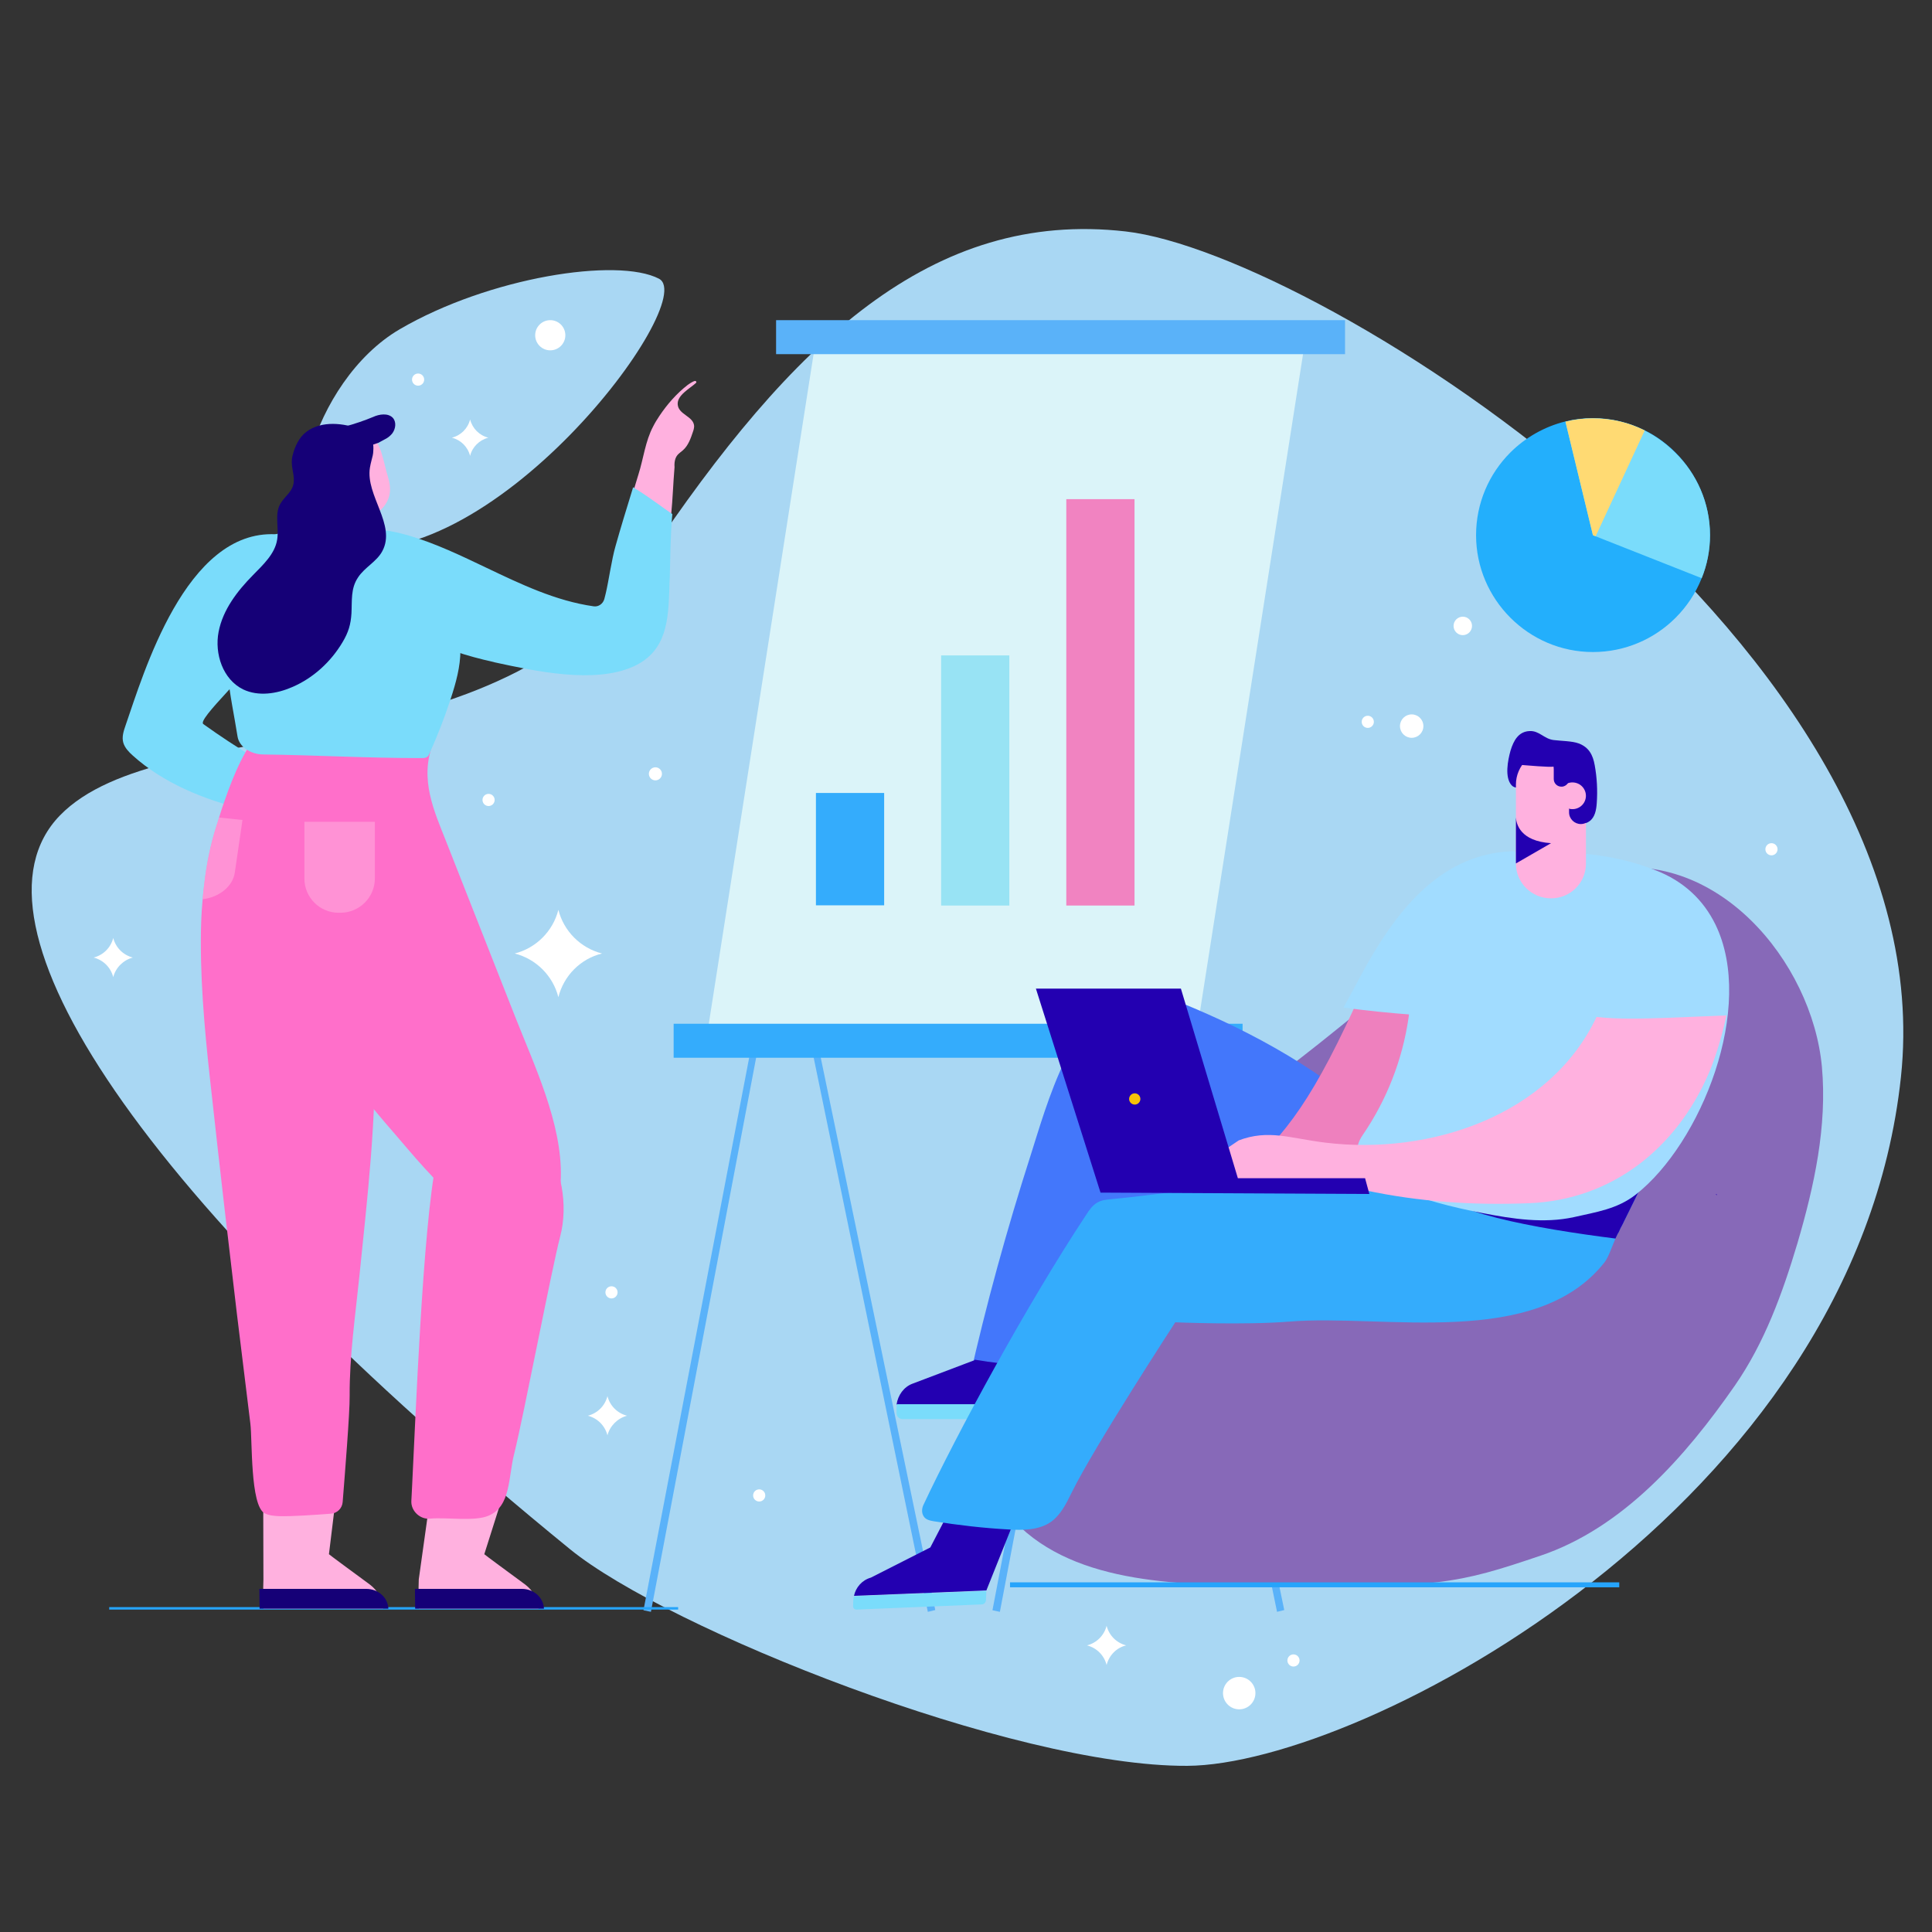 <?xml version="1.0" encoding="utf-8"?>
<!-- Generator: Adobe Illustrator 21.1.0, SVG Export Plug-In . SVG Version: 6.00 Build 0)  -->
<svg version="1.1" xmlns="http://www.w3.org/2000/svg" xmlns:xlink="http://www.w3.org/1999/xlink" x="0px" y="0px"
	 viewBox="0 0 858.1 858.1" style="enable-background:new 0 0 858.1 858.1;" xml:space="preserve">
<rect x="0" y="0" width="858.1" height="858.1" fill="#333333" stroke="none"/>
<style type="text/css">
	.st0{fill:#F4FAFD;}
	.st1{fill:#007AFF;}
	.st2{fill:#505656;}
	.st3{fill:#231F20;}
	.st4{fill:url(#SVGID_1_);}
	.st5{fill:#FFFFFF;}
	.st6{fill:#A9D7F3;}
	.st7{fill:#F8C208;}
	.st8{fill:#7ADCFB;}
	.st9{fill:#2300B1;}
	.st10{fill:#38A0FB;}
	.st11{fill:#E2FBFF;}
	.st12{clip-path:url(#SVGID_3_);}
	.st13{fill:#FFB1DF;}
	.st14{fill:#150077;}
	.st15{fill:#2E7DFB;}
	.st16{fill:#26A4FB;}
	.st17{fill:#F5FBFF;}
	.st18{fill:#E982B4;}
	.st19{fill:#FCFAEB;}
	.st20{fill:url(#SVGID_4_);}
	.st21{clip-path:url(#SVGID_6_);}
	.st22{clip-path:url(#SVGID_8_);}
	.st23{clip-path:url(#SVGID_10_);}
	.st24{fill:#E7F0F8;}
	.st25{fill:#F7C108;}
	.st26{fill:#8769B8;}
	.st27{fill:#D0EDFC;}
	.st28{fill:#F7FAFF;}
	.st29{fill:#B8EBF4;}
	.st30{fill:#8C66B9;}
	.st31{fill:#FF6FCA;}
	.st32{fill:#FF4D76;}
	.st33{fill:#A1DCFF;}
	.st34{fill:#23AFFC;}
	.st35{fill:#F6C50A;}
	.st36{fill:#FFDE17;}
	.st37{fill:#3400B1;}
	.st38{fill:#5AB2F9;}
	.st39{fill:#DBF4F9;}
	.st40{fill:#34ACFC;}
	.st41{fill:#98E3F4;}
	.st42{fill:#F183C1;}
	.st43{fill:#4377FB;}
	.st44{fill:#EE80BE;}
	.st45{opacity:0.53;}
	.st46{fill:#FFDA73;}
</style>
<g id="Layer_1">
</g>
<g id="Layer_2">
	<g>
		<path class="st6" d="M253.2,688.1C62.4,532.5-19.4,409.6,26.6,362.2s195.6-16.8,260.5-113.8S414.1,93,500,102.8
			s364.6,185.2,344.3,375.6S604.9,783.9,527.3,784.3C449.8,784.7,296.5,723.4,253.2,688.1z"/>
		<path class="st6" d="M147.2,242.3c-25.8-6.3-9.2-73,30.4-96.1s96.7-32,115.1-22.4C311.2,133.6,217.2,259.6,147.2,242.3z"/>
	</g>
	<g>
		<g>
			<g id="XMLID_63_">
				<g>
					<g id="XMLID_64_">
						<g>
							<g>
								<g>
									<g>
										<g>
											<g>
												<g>
													<g>
														<g>
															<g>
																<g>
																	<g>
																		<g>
																			<g>
																				<g>
																					<g>
																						<g>
																							<polygon class="st38" points="412.1,715.9 348.1,405.2 289.1,715.9 285.8,715.2 348,390 415.4,715.1 
																																															"/>
																						</g>
																					</g>
																				</g>
																			</g>
																		</g>
																	</g>
																</g>
															</g>
														</g>
													</g>
												</g>
											</g>
										</g>
									</g>
								</g>
							</g>
						</g>
						<g>
							<g>
								<g>
									<g>
										<g>
											<g>
												<g>
													<g>
														<g>
															<g>
																<g>
																	<g>
																		<g>
																			<g>
																				<g>
																					<g>
																						<g>
																							<polygon class="st38" points="567.2,715.9 503.1,405.2 444.1,715.9 440.8,715.2 503,390 570.4,715.1 
																																															"/>
																						</g>
																					</g>
																				</g>
																			</g>
																		</g>
																	</g>
																</g>
															</g>
														</g>
													</g>
												</g>
											</g>
										</g>
									</g>
								</g>
							</g>
						</g>
						<g>
							<g>
								<g>
									<g>
										<g>
											<g>
												<g>
													<g>
														<g>
															<g>
																<g>
																	<g>
																		<g>
																			<g>
																				<g>
																					<g>
																						<polygon class="st39" points="530,468.2 312.7,468.2 363.2,145.5 580.6,145.5 																						"/>
																					</g>
																				</g>
																			</g>
																		</g>
																	</g>
																</g>
															</g>
														</g>
													</g>
												</g>
											</g>
										</g>
									</g>
								</g>
							</g>
						</g>
						<g>
							<g>
								<g>
									<g>
										<g>
											<g>
												<g>
													<g>
														<g>
															<g>
																<g>
																	<g>
																		<g>
																			<g>
																				<g>
																					<g>
																						<rect x="344.7" y="142.2" class="st38" width="252.7" height="15.1"/>
																					</g>
																				</g>
																			</g>
																		</g>
																	</g>
																</g>
															</g>
														</g>
													</g>
												</g>
											</g>
										</g>
									</g>
								</g>
							</g>
						</g>
						<g>
							<g>
								<g>
									<g>
										<g>
											<g>
												<g>
													<g>
														<g>
															<g>
																<g>
																	<g>
																		<g>
																			<g>
																				<g>
																					<g>
																						<rect x="299.2" y="454.7" class="st40" width="252.7" height="15.1"/>
																					</g>
																				</g>
																			</g>
																		</g>
																	</g>
																</g>
															</g>
														</g>
													</g>
												</g>
											</g>
										</g>
									</g>
								</g>
							</g>
						</g>
						<g>
							<g>
								<g>
									<g>
										<g>
											<g>
												<g>
													<g>
														<g>
															<g>
																<g>
																	<g>
																		<g>
																			<g>
																				<g>
																					<g>
																						<rect x="418" y="291.1" class="st41" width="30.3" height="111.1"/>
																					</g>
																				</g>
																			</g>
																		</g>
																	</g>
																</g>
															</g>
														</g>
													</g>
												</g>
											</g>
										</g>
									</g>
								</g>
							</g>
						</g>
						<g>
							<g>
								<g>
									<g>
										<g>
											<g>
												<g>
													<g>
														<g>
															<g>
																<g>
																	<g>
																		<g>
																			<g>
																				<g>
																					<g>
																						<rect x="362.4" y="352.2" class="st40" width="30.3" height="49.9"/>
																					</g>
																				</g>
																			</g>
																		</g>
																	</g>
																</g>
															</g>
														</g>
													</g>
												</g>
											</g>
										</g>
									</g>
								</g>
							</g>
						</g>
						<g>
							<g>
								<g>
									<g>
										<g>
											<g>
												<g>
													<g>
														<g>
															<g>
																<g>
																	<g>
																		<g>
																			<g>
																				<g>
																					<g>
																						<rect x="473.6" y="221.7" class="st42" width="30.3" height="180.5"/>
																					</g>
																				</g>
																			</g>
																		</g>
																	</g>
																</g>
															</g>
														</g>
													</g>
												</g>
											</g>
										</g>
									</g>
								</g>
							</g>
						</g>
					</g>
				</g>
			</g>
			<g id="XMLID_62_">
				<g>
					<g>
						<g>
							<g>
								<g>
									<path class="st26" d="M560.6,482.5c-35,24.1-74.3,43.8-101.6,75.9c-27.2,32.2-38.5,82.6-10.9,114.6
										c26.3,30.5,73.6,30.8,114.6,31.4c76.2,1.1,84.6-1,121.4-13.4s64.5-44.1,86.3-75.4c13.3-19.1,21.3-41.2,27.9-63.3
										c7.5-25.5,13.3-52.1,10.9-78.5c-4.3-46.5-47-98.7-100.4-86.9C654.2,398.9,604.7,452.1,560.6,482.5z"/>
								</g>
							</g>
						</g>
					</g>
				</g>
				<g>
					<g>
						<g>
							<g>
								<g>
									<path class="st43" d="M607.9,542.8c7.3,1.1,29,8.2,32.5-2.7c3.1-9.6-14.9-28-20.7-34c-24.9-25.9-56.6-44.4-89.6-58.4
										c-8.5-3.6-17.5-7-26.7-6c-26.4,2.7-39,50.8-45.6,71.3c-10.6,33-19.8,66.4-27.4,100.2c14.7,8.7,34.2-0.9,44.5-14.7
										c10.2-13.7,14.8-30.9,23.7-45.4c2.3-3.8,5-7.5,8.7-9.9c4.8-3.2,10.7-3.9,16.5-4.4C552.2,536.3,579.8,538.7,607.9,542.8z"/>
								</g>
							</g>
						</g>
					</g>
				</g>
				<g>
					<g>
						<g>
							<g>
								<g>
									<g>
										<path class="st9" d="M432.9,603.9v0.2l-27.7,10.5c-3.7,1.4-6.4,5-7,9.3c-0.1,0.6-0.1,1.2-0.1,1.8v4.7h0v-4.7
											c0-0.6,0-1.2,0.1-1.8h57.3l0,6.6h0l0-6.6l0.1-17.4C448,606,440.5,605.2,432.9,603.9z"/>
									</g>
								</g>
							</g>
						</g>
					</g>
					<g>
						<g>
							<g>
								<g>
									<g>
										<path class="st8" d="M398.3,623.8c-0.1,0.6-0.1,1.2-0.1,1.8v2c0,1.5,1.2,2.7,2.7,2.7h54.7l0-6.6H398.3z"/>
									</g>
								</g>
							</g>
						</g>
					</g>
				</g>
				<g>
					<g>
						<g>
							<g>
								<g>
									<g>
										<path class="st9" d="M428.5,657.9l-15.3,29.4l-26.4,13.4c-3.9,1.1-6.7,4.3-7.5,8.1l58.8-2.4l18.9-47.3L428.5,657.9z"/>
									</g>
								</g>
							</g>
						</g>
					</g>
					<g>
						<g>
							<g>
								<g>
									<g>
										<path class="st8" d="M379,710.6l-0.1,2.8c0,0.8,0.6,1.5,1.5,1.5l55.6-2.3c1,0,1.8-0.8,1.9-1.8l0.2-4.2l-58.8,2.4
											C379.1,709.5,379,710,379,710.6z"/>
									</g>
								</g>
							</g>
						</g>
					</g>
				</g>
				<g>
					<g>
						<g>
							<g>
								<g>
									<g>
										<path class="st44" d="M674.8,380.6c-0.4,0-0.8,0-1.2,0c-35,1.5-55,28.5-67.9,57.7c-22.5,50.6-34.4,65-54.3,83.3
											c0,0,0.3-0.8,0.1-0.7c-0.9,0.7-1.6,1.4-2.4,2.2c-0.8,0.9-1.7,1.7-2.5,2.4c6.7,1.4,13.5,2,20.4,1.9c1.9-3.3,5-5.9,8.8-6.6
											c7.1-1.3,14.1-2.9,20.9-5.4c1.9-0.7,0.9-0.2,2.6-1.1c2.5-1.9,5-3.7,7.5-5.6c0.2-0.4,0.3-0.4,0.2-0.1l0.1-0.1
											c2.5-5.5,7-9.6,12.6-10.2c3.4-3.1,6.6-6.4,9.5-10c3-3.7,7.9-4.9,12.6-4.2c19.8-27.9,37.8-64.5,40.9-98
											c0.1-0.7,0.2-1.3,0.3-2C680.4,382.7,677.7,381.5,674.8,380.6z"/>
									</g>
								</g>
							</g>
						</g>
					</g>
				</g>
				<g>
					<g>
						<g>
							<g>
								<g>
									<path class="st33" d="M680.4,381.9c-0.1,0.7-0.2,1.4-0.3,2.1c-0.3,3.7-0.9,7.3-1.6,10.9c-1.6,1.8-2.9,3.9-3.8,6.2
										c-5.6,14.1-14.1,27.2-21.9,40.2c-2.2,3.6-4.4,7.1-6.7,10.6c-6.3-0.3-12.5-0.7-18.7-1.2c-10.3-0.8-20.5-1.8-30.7-3.2
										c2.5-4.6,5.1-9.2,7.6-14c14.3-26.5,33.9-53.9,66.8-55.4c0.4,0,0.8,0,1.2,0C675.1,379,677.9,380.3,680.4,381.9z"/>
								</g>
							</g>
						</g>
					</g>
				</g>
				<g>
					<g>
						<g>
							<g>
								<g>
									<path class="st40" d="M732.3,517.5c-0.9,2.6-1.9,5.4-3,8.4c-0.2,0.4-0.3,0.8-0.5,1.2c-0.6,1.5-4.8,9.9-7.6,15.6
										c-0.3,0.6-0.6,1.3-0.9,1.8c-0.4,0.7-0.7,1.3-0.9,1.8c-0.4,0.9-0.7,1.5-0.9,1.7c-0.3,0.6-0.6,1.3-1,2.1
										c-1.5,3.5-3.1,8.3-4.8,10.5c-30.6,38.9-98.1,22.9-140.2,26.4c-19.9,1.6-50.5,0.3-50.5,0.3s-35.9,55.1-46,75.6
										c-2.4,4.9-4.9,10-9.3,13.1c-5.4,3.7-12.5,3.7-19,3.3c-11-0.6-22-1.9-32.8-3.6c-1.8-0.3-3.8-0.7-4.7-2.3
										c-0.9-1.4-0.8-3.4-0.1-4.9c14.8-31.6,46.2-89.5,72.5-129.2c1.3-2,2.7-4,4.8-5.2c1.9-1.1,4.1-1.3,6.3-1.5
										c22.6-2.1,45.8-6.4,68.3-6.7c1.5,0,3,0,4.5,0c12-0.1,24,0,36,0.1c6.9,0.1,13.9,0.1,20.8,0.2c2.2,0,4.4,0,6.6,0.1
										c2.7,0,5.4,0.1,8.1,0.1c8.1,0.1,16.2,0.2,24.4,0.2c2.4,0,4.8,0,7.2-0.1c13.1-0.4,26.5-1.9,39.4-1.2l0.4-0.6
										c0.1,0,0.2,0,0.4,0C718.1,525.8,725.8,522.8,732.3,517.5z"/>
								</g>
							</g>
						</g>
					</g>
				</g>
				<g>
					<g>
						<g>
							<g>
								<g>
									<path class="st9" d="M729.3,525.9c-0.2,0.4-0.3,0.8-0.5,1.2c-0.6,1.5-4.8,9.9-7.6,15.6c-0.3,0.6-0.6,1.3-0.9,1.8
										c-0.4,0.7-0.7,1.3-0.9,1.8c-0.4,0.9-0.7,1.5-0.9,1.7c-0.3,0.6-0.6,1.3-1,2.1c-34.7-4.4-79.4-12.2-79.7-23.8
										c10.5,0.1,21,0.1,31.6,0.2c6.3,0,12.6,0.1,18.8,0.1C701.7,526.7,715.5,526.3,729.3,525.9z"/>
								</g>
							</g>
						</g>
					</g>
				</g>
				<g>
					<g>
						<g>
							<g>
								<g>
									<path class="st9" d="M561.8,523.4c-1.5,0.5-3,1.1-4.3,1.7c-0.2,0.1-0.4,0-0.6-0.2c-0.2-0.3-0.5-0.6-0.7-0.9
										c-0.1-0.1-0.1-0.3-0.1-0.5C558.1,523.4,559.9,523.4,561.8,523.4z"/>
								</g>
							</g>
						</g>
					</g>
				</g>
				<g>
					<g>
						<g>
							<g>
								<g>
									<path class="st9" d="M762.1,530.4C762.8,530.2,762.6,531.4,762.1,530.4L762.1,530.4z"/>
								</g>
							</g>
						</g>
					</g>
				</g>
				<g>
					<g>
						<g>
							<g>
								<g>
									<path class="st33" d="M761.9,410.6c-5.2-10.6-13.8-19.2-26.9-24.2c-17.7-6.9-34.7-8.2-53.3-8c-24.7,0.2-45.3,8.6-52.4,33.6
										c-3.8,13.5-1.7,26.4-3.7,40.1c-2.7,18.6-9.7,36.5-20.4,52.1c-14.5,21.2,41.4,32.3,53.3,34.6c13.4,2.6,27.2,4.7,40.5,1.8
										c10.1-2.3,19.3-3.6,27.5-10C755.5,507.9,779.8,447.3,761.9,410.6z"/>
								</g>
							</g>
						</g>
					</g>
				</g>
				<g>
					<g>
						<g>
							<g>
								<g>
									<g>
										<g>
											<path class="st9" d="M670.9,333.4c1.4-4.6,3.6-8.5,8.5-8.7c4.3-0.2,6.4,3.5,10.7,4c3.1,0.4,8.2,0.4,11.1,1.5
												c4.5,1.7,6.3,5.1,7.1,9.7c1,5.5,1.3,11.2,0.9,16.8c-0.2,3-0.8,6.4-3.3,8.1c-3.1,2.2-7.7,0.7-10.3-2
												c-1-1.1-1.9-2.3-2.4-3.7c-0.6-1.6-0.9-3.2-1.5-4.8c-1.1-3-3.5-5.7-6.6-6.3c-4-0.9-10.9,3.9-13.7,0.8
												C668.2,345.3,669.7,337.7,670.9,333.4z"/>
										</g>
									</g>
								</g>
							</g>
						</g>
					</g>
					<g>
						<g>
							<g>
								<g>
									<g>
										<g>
											<path class="st13" d="M673.3,348.5v35.1c0,8.5,7,15.4,15.6,15.4h0c8.6,0,15.5-6.9,15.5-15.4v-35.1
												c0-8.4-7-15.4-15.5-15.4h0C680.3,333.1,673.3,340,673.3,348.5z"/>
										</g>
									</g>
								</g>
							</g>
						</g>
					</g>
					<g>
						<g>
							<g>
								<g>
									<g>
										<g>
											<path class="st9" d="M673.3,363.1v20.4l15.6-9C675.2,373.6,673.5,366,673.3,363.1z"/>
										</g>
									</g>
								</g>
							</g>
						</g>
					</g>
					<g>
						<g>
							<g>
								<g>
									<g>
										<g>
											<path class="st9" d="M696.8,359.1c2.9,1.6,6.5,0.7,8.2-2.2c1.6-2.8,0.7-6.4-2.2-8.1c-2.9-1.6-6.5-0.7-8.2,2.2
												C693,353.9,693.9,357.5,696.8,359.1z"/>
										</g>
									</g>
								</g>
							</g>
						</g>
					</g>
					<g>
						<g>
							<g>
								<g>
									<g>
										<g>
											<path class="st9" d="M673.3,340.5c0,0.1-1.7-1.1-1.7-1.1c8.3,0.7,16.2,1.4,18.5,1.1c1.1,9.8,5.6,9.5,10.3,10.9
												c4.4,1.3,8.9-0.7,8.1-6.1c-0.5-3.1-2.9-7.4-5.3-9.4c-4.1-3.2-9.1-5.6-14.3-6.1c-5.2-0.6-10.7,0.7-14.8,4.1
												C672.4,335.2,672.6,338.5,673.3,340.5z"/>
										</g>
									</g>
								</g>
							</g>
						</g>
					</g>
					<g>
						<g>
							<g>
								<g>
									<g>
										<g>
											<path class="st9" d="M702.1,366L702.1,366c2.9,0,5.3-2.4,5.3-5.2v-3c0-2.9-2.4-5.2-5.2-5.2h-0.1c-2.9,0-5.2,2.4-5.2,5.2
												v3C696.9,363.7,699.3,366,702.1,366z"/>
										</g>
									</g>
								</g>
							</g>
						</g>
					</g>
					<g>
						<g>
							<g>
								<g>
									<g>
										<g>
											<path class="st13" d="M695.4,358.6c2.9,1.6,6.5,0.7,8.2-2.2c1.6-2.8,0.7-6.4-2.2-8.1c-2.9-1.6-6.5-0.7-8.2,2.2
												C691.6,353.3,692.5,357,695.4,358.6z"/>
										</g>
									</g>
								</g>
							</g>
						</g>
					</g>
					<g>
						<g>
							<g>
								<g>
									<g>
										<g>
											<path class="st9" d="M690.1,340.5v5.5c0,1.9,1.5,3.4,3.4,3.4l0,0c1.9,0,3.4-1.5,3.4-3.4v-5.3L690.1,340.5z"/>
										</g>
									</g>
								</g>
							</g>
						</g>
					</g>
				</g>
				<g>
					<g>
						<g>
							<g>
								<g>
									<path class="st13" d="M739.8,452.1c-9.8,0.3-20.4,0.7-30.7-0.4c-20.8,43.9-74,61.5-120.5,55.8c-15.5-1.9-25.2-6-38.4-1
										c-6,4-11.9,8.1-17.5,12.7c-1.1,2.1-1.6,4.5-1.2,6.9c13.9,0.9,26.9-1.5,40.7-2.4c11.5-0.8,23,2.6,34.3,5
										c23.9,5.1,48,6.7,72.7,5.7c37.1-1.5,65.5-24.7,79.7-57.6c0.3-0.7,0.6-1.5,1-2.4c2.3-5.8,4.9-14.1,6.9-23.4
										C757.9,451.3,748.8,451.8,739.8,452.1z"/>
								</g>
							</g>
						</g>
					</g>
				</g>
				<g>
					<g>
						<g>
							<g>
								<g>
									<g>
										<polygon class="st9" points="549.8,523.3 524.5,439.1 460.1,439.1 488.8,529.7 608.2,530.3 606.3,523.3 										"/>
									</g>
								</g>
							</g>
						</g>
					</g>
					<g>
						<g>
							<g>
								<g>
									<g>
										<circle class="st7" cx="504" cy="488.1" r="2.5"/>
									</g>
								</g>
							</g>
						</g>
					</g>
				</g>
				<g>
					<g>
						<g>
							<g>
								<g>
									<g>
										<g>
											<rect x="448.6" y="702.8" class="st16" width="270.6" height="2.2"/>
										</g>
									</g>
								</g>
							</g>
						</g>
					</g>
				</g>
			</g>
		</g>
		<g id="XMLID_61_">
			<g>
				<g>
					<g>
						<g>
							<path class="st8" d="M55.8,322.1c-0.9,2.6-1.8,5.3-1,7.9c0.7,2.2,2.4,4,4.2,5.6c13.3,12,31.3,19.5,49.8,24
								c5.8,1.4,12,2.6,17.8,1.2c5.8-1.4,10.9-6.2,10-11.3c-16.3-8.1-31.8-17.5-46.3-27.9c-5.6-4.1,89.6-81.3,32.2-84.3
								C82.4,235.2,63.7,299.4,55.8,322.1z"/>
						</g>
					</g>
				</g>
			</g>
			<g>
				<g>
					<g>
						<g>
							<rect x="48.5" y="713.8" class="st16" width="252.7" height="1.1"/>
						</g>
					</g>
				</g>
			</g>
			<g>
				<g>
					<g>
						<g>
							<g>
								<g>
									<g>
										<g>
											<g>
												<g>
													<g>
														<g>
															<g>
																<path class="st13" d="M239.2,714.5H186c0-1.9-0.1-3.9-0.1-6c0-2.4,0-4.8,0.1-7l5.8-41.5h32.9l-9.6,30.3
																	c0,0.1,11.1,8.3,18.2,13.5c1.7,1.3,3.1,2.9,4.1,4.7C238.5,710.3,239.1,712.4,239.2,714.5z"/>
															</g>
														</g>
													</g>
												</g>
											</g>
										</g>
									</g>
								</g>
							</g>
						</g>
					</g>
				</g>
			</g>
			<g>
				<g>
					<g>
						<g>
							<g>
								<g>
									<g>
										<g>
											<g>
												<g>
													<g>
														<g>
															<g>
																<path class="st14" d="M241.6,714.5h-57.2c0-2.7-0.1-5.7-0.1-8.8h47.5C237,705.7,241.4,709.5,241.6,714.5
																	L241.6,714.5z"/>
															</g>
														</g>
													</g>
												</g>
											</g>
										</g>
									</g>
								</g>
							</g>
						</g>
					</g>
				</g>
			</g>
			<g>
				<g>
					<g>
						<g>
							<g>
								<g>
									<g>
										<g>
											<g>
												<g>
													<g>
														<g>
															<g>
																<path class="st13" d="M170.2,714.5H117c0-1.9-0.1-3.9-0.1-6c0-2.4,0-4.8,0.1-7l-0.1-41.5h32.9l-3.7,30.3
																	c0,0.1,11.1,8.3,18.2,13.5c1.7,1.3,3.1,2.9,4.1,4.7C169.5,710.3,170.1,712.4,170.2,714.5z"/>
															</g>
														</g>
													</g>
												</g>
											</g>
										</g>
									</g>
								</g>
							</g>
						</g>
					</g>
				</g>
			</g>
			<g>
				<g>
					<g>
						<g>
							<g>
								<g>
									<g>
										<g>
											<g>
												<g>
													<g>
														<g>
															<g>
																<path class="st14" d="M172.5,714.5h-57.2c0-2.7-0.1-5.7-0.1-8.8h47.5C167.9,705.7,172.3,709.5,172.5,714.5
																	L172.5,714.5z"/>
															</g>
														</g>
													</g>
												</g>
											</g>
										</g>
									</g>
								</g>
							</g>
						</g>
					</g>
				</g>
			</g>
			<g>
				<g>
					<g>
						<g>
							<g>
								<g>
									<path class="st31" d="M155.3,620c0.1,7.3-2.2,35.7-3.1,47.1c-0.2,2.8-2.4,5-5.2,5.2c-6.4,0.5-17.7,1.3-23.1,1.1
										c-2.2-0.1-4.5-0.3-6.4-1.3c-6.4-3.4-5.4-32.6-6.3-39.8c-2-16.3-4-32.6-6-48.9c-3.8-31.9-7.5-63.8-11-95.8
										c-2.6-23-5-46-5-69.1c0-6.4,0.2-12.7,0.8-19.1c0.2-2.2,0.4-4.4,0.7-6.6c1-8.8,2.7-17.4,5.4-25.9c0.4-1.2,0.8-2.4,1.2-3.8
										c0.7-2.3,1.5-4.8,2.4-7.3c4-11.6,9.5-24.8,17-32.1c11.2-11,24.6-0.6,27.6,11.5c10.4,41.2,20.8,82.9,22.1,125.3
										c1,35.7-3.2,71.1-6.8,106.5C157.8,584.6,155.2,602.3,155.3,620z"/>
								</g>
							</g>
						</g>
					</g>
				</g>
			</g>
			<g>
				<g>
					<g>
						<g>
							<g>
								<g>
									<path class="st31" d="M126.3,341.6c0.6-3.8,1.3-7.7,1.9-11.5c16-1.3,32-2.6,48-3.9c7.3-0.6,9.8,1.1,16.1,4.1
										c-6.1,15.8,0.6,30.1,5.8,43.3c10.2,25.9,20.4,51.8,30.6,77.7c8.5,21.7,21,47.6,20.4,71.6c-0.1,6.1-1.3,12.3-4.5,17.6
										c-17.2,28-57.8-23.8-69.1-36.7c-20.1-23.1-39.4-47.9-48.9-77.3C117.3,398,121.5,370.4,126.3,341.6z"/>
								</g>
							</g>
						</g>
					</g>
				</g>
			</g>
			<g>
				<g>
					<g>
						<g>
							<g>
								<g>
									<g>
										<g>
											<g>
												<g>
													<g>
														<g>
															<g>
																<path class="st13" d="M300,203.7c0.2-0.6,0.5-1.1,0.9-1.6c0.7-0.8,1.6-1.4,2.4-2.1c2.4-2.1,3.5-5.3,4.5-8.3
																	c0.3-0.8,0.5-1.7,0.5-2.5c-0.3-4.4-7-5-7.3-9.6c-0.3-4.1,5.5-7.1,8.1-9.5c0.4-0.3,0.1-0.9-0.3-0.9l-0.1,0
																	c-0.9,0.1-2.6,1.3-3.3,1.8c-4.8,3.7-9.1,8.6-12.5,13.7c-1,1.5-2,3.1-2.8,4.7c-3.5,6.6-4.3,14.3-6.5,21.2
																	c-0.7,2.2-1.3,4.4-2,6.6c-2.6,8.4-5.2,16.9-7.6,25.4c-1.5,5.3-2.9,15.4-4.3,20.8c-0.5,2.2-1.2,4.5-1.7,6.8
																	c-31.1-2.6-56.8-23.1-86.4-31.8c-5.9-1.7-15.9-4.3-22.3-1.5c-0.6,0.3-1.3,0.6-1.8,1c-4.6,3.3-5.7,11.3-4.3,15.9
																	c1.5,4.9,5.3,9,9.4,12.7c15.6,14.1,36,22.4,56.8,27c17.9,3.9,44.4,9.9,61.8,2c16.5-7.6,15-24.6,15.8-39.3
																	c0.4-7.5,0.4-20,1.1-27.6c0.7-7,0.9-14.1,1.5-21.1C299.5,206.1,299.6,204.9,300,203.7z"/>
															</g>
														</g>
													</g>
												</g>
												<g>
													<g>
														<g>
															<g>
																<path class="st13" d="M271.1,265.7c0.1-0.3,0.1-0.6,0.2-0.9c0,0.2,0,0.4-0.1,0.6
																	C271.2,265.6,271.1,265.6,271.1,265.7z"/>
															</g>
														</g>
													</g>
												</g>
											</g>
										</g>
									</g>
								</g>
							</g>
						</g>
					</g>
				</g>
			</g>
			<g>
				<g>
					<g>
						<g>
							<g>
								<g>
									<g>
										<g>
											<g>
												<g>
													<g>
														<g>
															<g>
																<g>
																	<path class="st8" d="M219.8,294.2l-0.7-0.2c-23.7-5.2-42.9-14.3-57-27.1c-3.5-3.2-7.8-7.6-9.5-12.9
																		c-1.6-5.1-0.2-13.2,4.5-16.5c0.6-0.4,1.2-0.8,1.9-1.1c6.4-2.7,16-0.4,22.7,1.5c11.9,3.5,23.3,9,34.4,14.3
																		c15.1,7.2,30.7,14.7,47.6,17.1c2.1,0.3,4.1-1.1,4.7-3.2l0,0c0.2-0.9,0.5-1.8,0.7-2.8c1.2-5,2.6-15,4.3-20.8
																		c2.3-8.2,4.8-16.3,7.6-25.4l0.2-0.7l0.6,0.4c3.5,2.1,7.2,4.7,10.7,7.2c1.9,1.4,3.9,2.8,5.8,4.1l0.3,0.2l0,0.3
																		c-0.5,4.9-0.6,9.8-0.8,14.6c-0.1,2.7-0.2,10.3-0.3,13c-0.1,1.7-0.2,3.5-0.2,5.3c-0.5,13.6-1,27.7-15.9,34.5
																		C263.9,303.9,237.4,298,219.8,294.2z"/>
																</g>
															</g>
														</g>
													</g>
												</g>
											</g>
										</g>
									</g>
								</g>
							</g>
						</g>
					</g>
				</g>
			</g>
			<g>
				<g>
					<g>
						<g>
							<g>
								<g>
									<path class="st8" d="M204.5,288.8c0,7.3-2,14.5-4.3,21.5c-2.7,8.3-5.9,16.5-9.5,24.5c-0.3,0.6-0.5,1.2-1.2,1.5
										c-0.6,0.4-1.5,0.4-2.3,0.4c-25.4,0-46-1.3-70.3-1.6c-5.8-0.1-10.7-3.5-11.4-8c-2.9-18.5-8.1-36.3-2.5-63.9
										c1.3-6.1,1.5-12.6,6-17.7c13.3-15.1,41.9-10.4,58.6-2.7C188.7,252.5,204.5,268.9,204.5,288.8z"/>
								</g>
							</g>
						</g>
					</g>
				</g>
			</g>
			<g class="st45">
				<g>
					<g>
						<g>
							<g>
								<g>
									<path class="st13" d="M150.4,405.4h0.8c8.4,0,15.3-6.8,15.3-15.3V365h-31.3v25.2C135.2,398.6,142,405.4,150.4,405.4z"/>
								</g>
							</g>
						</g>
					</g>
				</g>
			</g>
			<g class="st45">
				<g>
					<g>
						<g>
							<g>
								<g>
									<path class="st13" d="M107.7,364.2l-3.4,23.3c-0.9,6.2-6.9,11-14.3,11.9c0.2-2.2,0.4-4.4,0.7-6.6c1-8.8,2.7-17.4,5.4-25.9
										c0.4-1.2,0.8-2.4,1.2-3.8L107.7,364.2z"/>
								</g>
							</g>
						</g>
					</g>
				</g>
			</g>
			<g>
				<g>
					<g>
						<g>
							<path class="st31" d="M183,660.8c-0.1,2-0.2,3.9-0.3,5.9c-0.2,4.4,3.9,8.3,8.4,7.8c7-0.7,19.6,1.4,25.9-1.3
								c10-4.2,8.7-17.1,11.4-27.6c4.2-16.8,16.5-81.4,20.4-96.4c7.5-28.5-13.6-67.8-39.8-39.7c-13.2,14.1-11.5-12-15.2,6.2
								C187.7,545.9,184.6,629.7,183,660.8z"/>
						</g>
					</g>
				</g>
			</g>
			<g>
				<g>
					<g>
						<g>
							<g>
								<g>
									<g>
										<g>
											<g>
												<g>
													<g>
														<g>
															<g>
																<path class="st14" d="M145.5,226.5l-0.3,0.1c-5.3,1.2-10.6-2.1-11.8-7.4l-1.6-6.8l9.9-2.3L145.5,226.5z"/>
															</g>
														</g>
													</g>
												</g>
											</g>
										</g>
									</g>
								</g>
							</g>
						</g>
					</g>
				</g>
			</g>
			<g>
				<g>
					<g>
						<g>
							<g>
								<g>
									<g>
										<g>
											<g>
												<g>
													<g>
														<g>
															<g>
																<polygon class="st13" points="164.7,244.4 158.6,218.2 148.3,218.4 142.5,218.4 146.3,248.2 146.5,248.5 
																																	"/>
															</g>
														</g>
													</g>
												</g>
											</g>
										</g>
									</g>
								</g>
							</g>
						</g>
					</g>
				</g>
			</g>
			<g>
				<g>
					<g>
						<g>
							<g>
								<g>
									<g>
										<g>
											<g>
												<g>
													<g>
														<g>
															<g>
																<path class="st14" d="M144.3,215.9l0.6,2.4c0.4,1.6,1,3.1,1.8,4.4c3,4.9,8.7,7.9,14.7,7.7l-3.5-15.4l-10.3,0.1
																	L144.3,215.9z"/>
															</g>
														</g>
													</g>
												</g>
											</g>
										</g>
									</g>
								</g>
							</g>
						</g>
					</g>
				</g>
			</g>
			<g>
				<g>
					<g>
						<g>
							<g>
								<g>
									<g>
										<g>
											<g>
												<g>
													<g>
														<g>
															<g>
																<path class="st13" d="M169.9,202.8c0.7,2.3,1.2,4.7,1.8,6.9c0.8,2.7,1.7,5.5,1.5,8.4c-0.3,6.1-5.9,11.6-12,11.7
																	c-8.2,0.2-16.9-4.4-20.9-11.8c-0.6-1.2-1.9-3.8-2.3-5.1c0,0,0-0.1,0-0.1c-2.5-8.3,0.8-17.2,8.5-21.1
																	c5.5-2.8,12.8-2.6,17.8,1.3C167.5,195.5,168.9,199,169.9,202.8z"/>
															</g>
														</g>
													</g>
												</g>
											</g>
										</g>
									</g>
								</g>
							</g>
						</g>
					</g>
				</g>
			</g>
			<g>
				<g>
					<g>
						<g>
							<g>
								<g>
									<g>
										<g>
											<g>
												<g>
													<g>
														<g>
															<g>
																<path class="st14" d="M171.7,194.7c1-0.6,1.9-1.4,2.6-2.3c1.5-2.1,1.8-5.1,0.1-6.9c-2.1-2.1-5.9-1.6-8.7-0.3
																	c-7.9,3.3-16.2,5.4-24.6,7c-7.3,1.7-11.9,8.6-10.3,15.5l1.9,8.3l5.5-4.6c0.3,1.1,0.7,2.1,1.2,3.1
																	c-0.1-0.3,6.3,1,7.2,1.7c4.4-5.3,5.4-13,12.1-16.2c2.9-1.4,6.2-2.2,9.3-3.3C169.2,196,170.5,195.4,171.7,194.7z"/>
															</g>
														</g>
													</g>
												</g>
											</g>
										</g>
									</g>
								</g>
							</g>
						</g>
					</g>
				</g>
			</g>
			<g>
				<g>
					<g>
						<g>
							<g>
								<g>
									<g>
										<g>
											<g>
												<g>
													<g>
														<g>
															<g>
																
																	<ellipse transform="matrix(0.975 -0.224 0.224 0.975 -45.231 37.062)" class="st14" cx="140.6" cy="217.7" rx="6.8" ry="6.4"/>
															</g>
														</g>
													</g>
												</g>
											</g>
										</g>
									</g>
								</g>
							</g>
						</g>
					</g>
				</g>
			</g>
			<g>
				<g>
					<g>
						<g>
							<g>
								<g>
									<g>
										<g>
											<g>
												<g>
													<g>
														<g>
															<g>
																
																	<ellipse transform="matrix(0.975 -0.224 0.224 0.975 -44.725 37.299)" class="st13" cx="141.9" cy="215.6" rx="6.8" ry="6.4"/>
															</g>
														</g>
													</g>
												</g>
											</g>
										</g>
									</g>
								</g>
							</g>
						</g>
					</g>
				</g>
			</g>
			<g>
				<g>
					<g>
						<g>
							<g>
								<g>
									<path class="st14" d="M165,204.5c-0.3,1.1-0.5,2.1-0.7,3.2c-2,12.4,11.8,25.4,5.5,37.1c-2.5,4.7-7.9,7.2-10.8,11.7
										c-3.3,4.9-2.6,10.3-2.9,15.9c-0.3,4.9-1.3,8.4-4,12.9c-5.2,8.7-13,15.9-22.4,19.9c-6.9,3-15,4.2-21.7,1
										c-9-4.4-12.8-15.8-10.9-25.6c1.9-9.8,8.3-18.1,15.3-25.2c4.5-4.6,9.7-9.4,10.7-15.7c0.9-5.4-1.3-11.4,1.5-16.1
										c2.2-3.6,5.7-5.4,5.9-9.9c0.2-3.7-1.6-7-0.6-11.2c1-4.1,2.9-8.3,6.3-10.8c6.8-5,16.6-3.8,23.9-1c1.3,0.5,2.7,1.2,3.7,2.2
										c1.8,1.9,2.2,4.7,2,7.3C165.8,201.6,165.4,203,165,204.5z"/>
								</g>
							</g>
						</g>
					</g>
				</g>
			</g>
		</g>
		<g>
			<path class="st34" d="M759.5,237.7c0,6.7-1.3,13.2-3.7,19.1c-2.6,6.6-6.6,12.6-11.6,17.6c-9.4,9.4-22.4,15.2-36.7,15.2
				c-28.6,0-51.9-23.4-51.9-51.9c0-14.3,5.8-27.3,15.2-36.7c6.6-6.6,15.1-11.5,24.4-13.8c3.9-1,8-1.5,12.2-1.5
				c14.3,0,27.3,5.8,36.7,15.2C753.6,210.4,759.5,223.4,759.5,237.7z"/>
		</g>
		<g>
			<path class="st8" d="M759.5,237.7c0,6.7-1.3,13.2-3.7,19.1l-47.1-18.6l-1.2-0.5l-12.2-50.4c3.9-1,8-1.5,12.2-1.5
				c8.2,0,16,1.9,22.9,5.4c5.1,2.5,9.7,5.9,13.7,9.9C753.6,210.4,759.5,223.4,759.5,237.7z"/>
		</g>
		<g>
			<path class="st46" d="M730.5,191.2l-21.8,47l-1.2-0.5l-12.2-50.4c3.9-1,8-1.5,12.2-1.5C715.8,185.8,723.6,187.7,730.5,191.2z"/>
		</g>
	</g>
	<g>
		<circle class="st5" cx="649.7" cy="278" r="4.1"/>
		<circle class="st5" cx="291.1" cy="343.7" r="2.9"/>
		<circle class="st5" cx="185.7" cy="168.6" r="2.7"/>
		<circle class="st5" cx="244.4" cy="148.9" r="6.7"/>
		<circle class="st5" cx="550.4" cy="752" r="7.2"/>
		<circle class="st5" cx="627" cy="322.5" r="5.2"/>
		<circle class="st5" cx="271.6" cy="574" r="2.7"/>
		<circle class="st5" cx="337.2" cy="664.2" r="2.7"/>
		<circle class="st5" cx="786.8" cy="377.2" r="2.7"/>
		<circle class="st5" cx="574.5" cy="737.5" r="2.7"/>
		<circle class="st5" cx="217" cy="355.3" r="2.7"/>
		<circle class="st5" cx="607.5" cy="320.6" r="2.7"/>
		<path class="st5" d="M267.4,423.5L267.4,423.5c-9.5-2.4-17-9.9-19.4-19.4h0c-2.4,9.5-9.9,17-19.4,19.4v0c9.5,2.4,17,9.9,19.4,19.4
			h0C250.4,433.3,257.9,425.8,267.4,423.5z"/>
		<path class="st5" d="M500.2,730.8L500.2,730.8c-4.3-1.1-7.6-4.4-8.7-8.7h0c-1.1,4.3-4.4,7.6-8.7,8.7v0c4.3,1.1,7.6,4.4,8.7,8.7h0
			C492.6,735.2,495.9,731.8,500.2,730.8z"/>
		<path class="st5" d="M216.9,194.4L216.9,194.4c-4-1-7.1-4.1-8.1-8.1h0c-1,4-4.1,7.1-8.1,8.1v0c4,1,7.1,4.1,8.1,8.1h0
			C209.7,198.6,212.9,195.4,216.9,194.4z"/>
		<path class="st5" d="M278.5,628.8L278.5,628.8c-4.3-1.1-7.6-4.4-8.7-8.7h0c-1.1,4.3-4.4,7.6-8.7,8.7v0c4.3,1.1,7.6,4.4,8.7,8.7h0
			C270.9,633.3,274.3,629.9,278.5,628.8z"/>
		<path class="st5" d="M59,425.3L59,425.3c-4.3-1.1-7.6-4.4-8.7-8.7h0c-1.1,4.3-4.4,7.6-8.7,8.7v0c4.3,1.1,7.6,4.4,8.7,8.7h0
			C51.4,429.7,54.8,426.4,59,425.3z"/>
	</g>
</g>
</svg>
